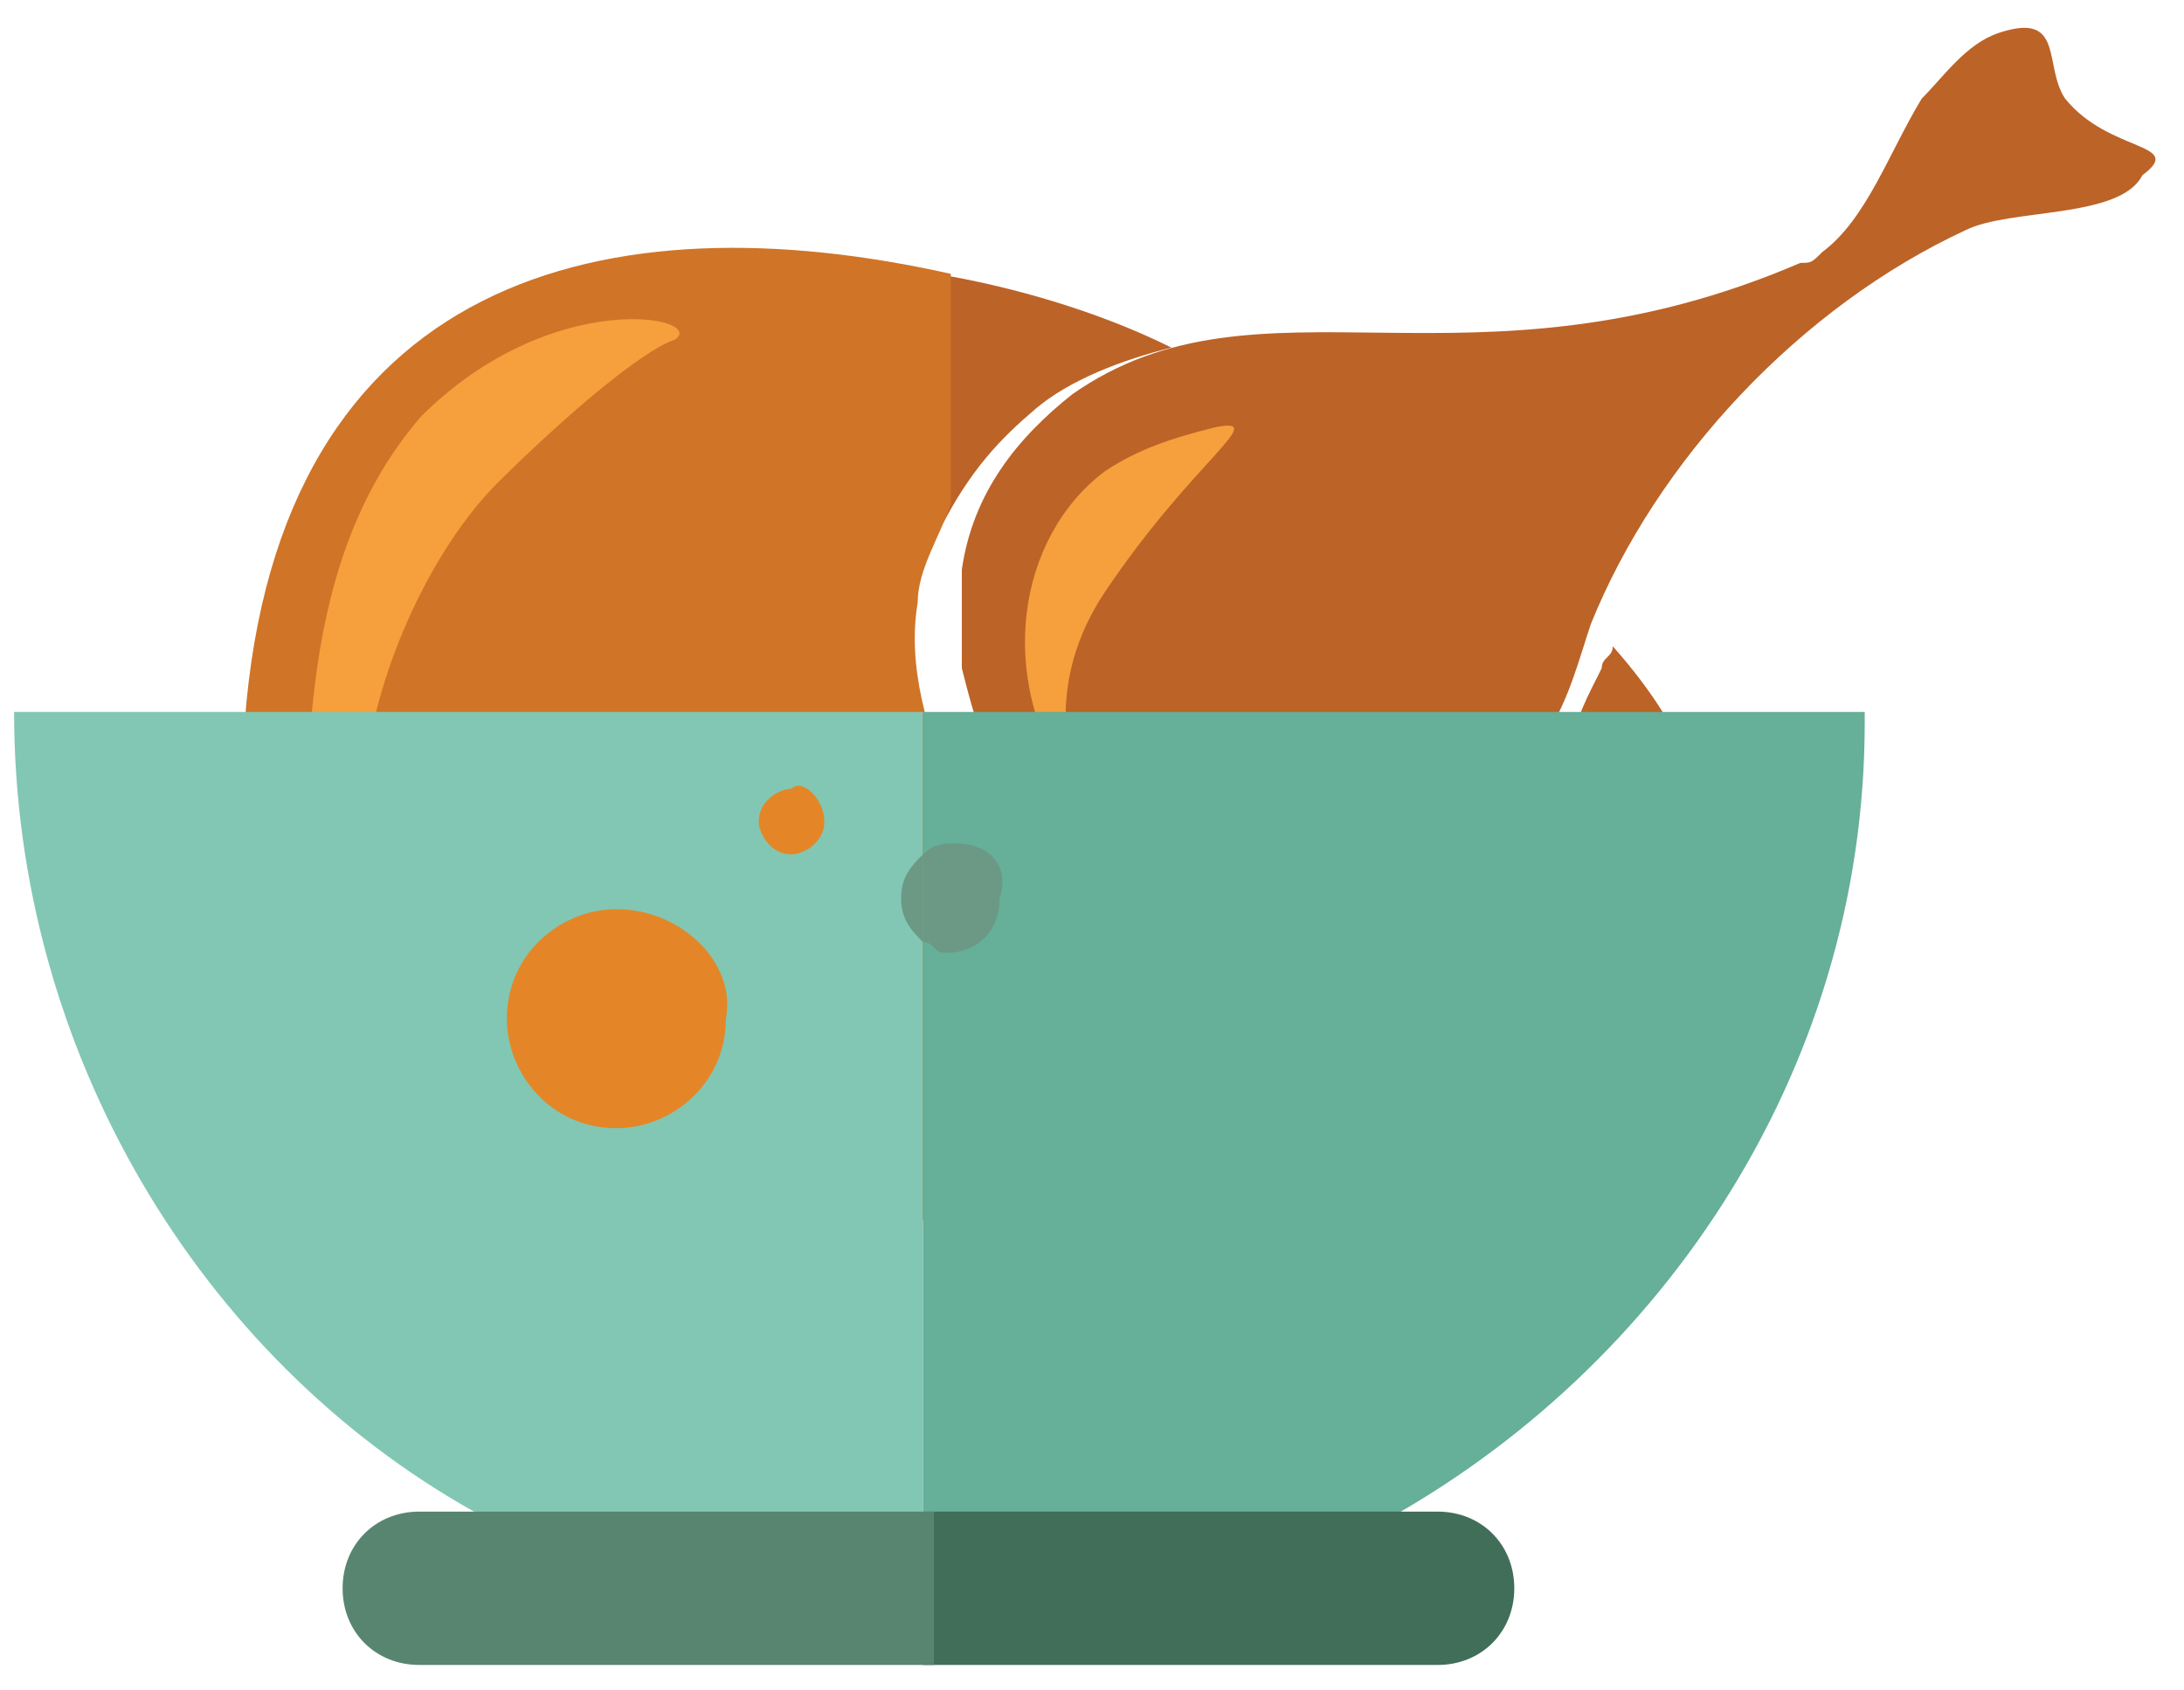 <?xml version="1.0" encoding="UTF-8"?>
<svg width="53px" height="41px" viewBox="0 0 53 41" version="1.1" xmlns="http://www.w3.org/2000/svg" xmlns:xlink="http://www.w3.org/1999/xlink">
    <!-- Generator: Sketch 48.2 (47327) - http://www.bohemiancoding.com/sketch -->
    <title>food</title>
    <desc>Created with Sketch.</desc>
    <defs></defs>
    <g id="Symbols" stroke="none" stroke-width="1" fill="none" fill-rule="evenodd">
        <g id="food" fill-rule="nonzero">
            <g id="Group">
                <g transform="translate(5.315, 0)">
                    <g id="Shape">
                        <path d="M33.823,15.679 C33.823,15.944 33.555,15.944 33.555,16.21 L33.288,16.742 C33.02,17.273 32.752,18.07 32.484,18.602 C31.949,19.931 30.878,21.791 29.271,22.854 C28.2,23.651 26.594,24.182 25.255,24.182 C22.578,24.182 20.168,22.854 18.294,20.462 C18.026,20.196 17.759,19.665 17.491,19.133 L17.491,29.497 C22.31,29.497 28.2,28.169 31.949,26.043 C36.233,23.917 37.839,20.196 33.823,15.679 Z" fill="#BC6328"></path>
                        <path d="M19.808,9.925 C20.634,9.22 21.911,8.731 23.113,8.433 C21.31,7.538 19.207,6.942 17.404,6.644 L17.463,12.907 C18.222,11.389 18.981,10.63 19.808,9.925 Z" fill="#BC6328"></path>
                        <path d="M16.955,14.616 C16.955,13.819 17.491,13.021 17.759,12.224 L17.759,6.644 C9.459,4.783 1.427,6.644 0.623,17.539 C0.088,25.511 7.585,28.7 14.814,29.497 C15.885,29.497 16.688,29.763 17.759,29.497 L17.759,19.133 C17.223,17.805 16.688,16.21 16.955,14.616 Z" fill="#D07428"></path>
                        <path d="M17.759,16.742 L17.759,14.35 C17.759,15.147 17.759,15.944 17.759,16.742 Z" fill="#D07428"></path>
                        <path d="M44.8,2.392 C44.265,1.594 44.8,0.266 43.194,0.797 C42.391,1.063 41.855,1.86 41.32,2.392 C40.516,3.72 39.981,5.315 38.91,6.112 C38.642,6.378 38.642,6.378 38.375,6.378 C30.342,9.832 25.255,6.378 20.704,9.567 C19.365,10.63 18.294,11.958 18.026,13.819 L18.026,16.21 C18.294,17.273 18.562,18.336 19.365,19.399 C21.775,22.854 26.059,23.917 29.271,21.791 C30.61,20.728 31.413,19.399 32.217,17.805 C32.752,17.007 33.02,15.944 33.288,15.147 C34.894,11.161 38.375,7.441 42.391,5.581 C43.462,5.049 46.139,5.315 46.674,4.252 C47.745,3.455 45.871,3.72 44.8,2.392 Z" fill="#BC6328"></path>
                    </g>
                    <g transform="translate(1.918, 7.593)" fill="#F5A03C" id="Shape">
                        <path d="M9.147,0.645 C8.344,0.911 6.47,2.506 4.863,4.1 C3.257,5.694 1.918,8.618 1.65,11.009 C1.383,13.135 0.847,14.198 0.579,12.604 C0.312,11.806 0.312,11.009 0.312,9.946 C0.579,6.757 1.383,4.366 2.989,2.506 C6.202,-0.683 9.95,0.114 9.147,0.645 Z"></path>
                        <path d="M19.589,6.757 C17.447,9.946 19.589,12.869 19.321,12.338 C19.053,12.072 18.786,11.806 18.786,11.541 C16.912,8.883 17.447,5.429 19.589,3.834 C20.392,3.303 21.195,3.037 22.266,2.771 C23.605,2.506 21.731,3.569 19.589,6.757 Z"></path>
                    </g>
                </g>
                <g transform="translate(0, 16.704)">
                    <path d="M0.342,0.569 C0.342,8.807 4.859,16.248 11.503,19.969 L22.398,20.234 L22.398,0.569 L0.342,0.569 Z" id="Shape" fill="#82C7B3"></path>
                    <path d="M45.252,0.569 L22.398,0.569 L22.398,20.234 L33.028,20.5 C40.203,16.78 45.252,9.339 45.252,0.835 C45.252,0.835 45.252,0.569 45.252,0.569 Z" id="Shape" fill="#66AF99"></path>
                    <path d="M21.867,5.087 C21.867,5.619 22.132,5.884 22.398,6.15 L22.398,4.024 C22.132,4.29 21.867,4.556 21.867,5.087 Z" id="Shape" fill="#6B9985"></path>
                    <path d="M23.195,3.758 C22.93,3.758 22.664,3.758 22.398,4.024 L22.398,6.15 C22.664,6.15 22.664,6.416 22.93,6.416 C23.727,6.416 24.258,5.884 24.258,5.087 C24.524,4.29 23.993,3.758 23.195,3.758 Z" id="Shape" fill="#6B9985"></path>
                    <path d="M17.615,8.01 C17.615,9.605 16.286,10.668 14.957,10.668 C13.363,10.668 12.3,9.339 12.3,8.01 C12.3,6.416 13.629,5.353 14.957,5.353 C16.552,5.353 17.881,6.681 17.615,8.01 Z" id="Shape" fill="#E48628"></path>
                    <path d="M20.006,3.227 C20.006,3.758 19.475,4.024 19.209,4.024 C18.678,4.024 18.412,3.493 18.412,3.227 C18.412,2.695 18.944,2.43 19.209,2.43 C19.475,2.164 20.006,2.695 20.006,3.227 Z" id="Shape" fill="#E48628"></path>
                    <path d="M34.888,19.969 L22.398,19.969 L22.398,23.689 L34.888,23.689 C35.951,23.689 36.748,22.892 36.748,21.829 C36.748,20.766 35.951,19.969 34.888,19.969 Z" id="Shape" fill="#416E59"></path>
                    <path d="M10.174,19.969 C9.111,19.969 8.314,20.766 8.314,21.829 C8.314,22.892 9.111,23.689 10.174,23.689 L22.664,23.689 L22.664,19.969 L10.174,19.969 Z" id="Shape" fill="#588570"></path>
                </g>
            </g>
        </g>
    </g>
</svg>